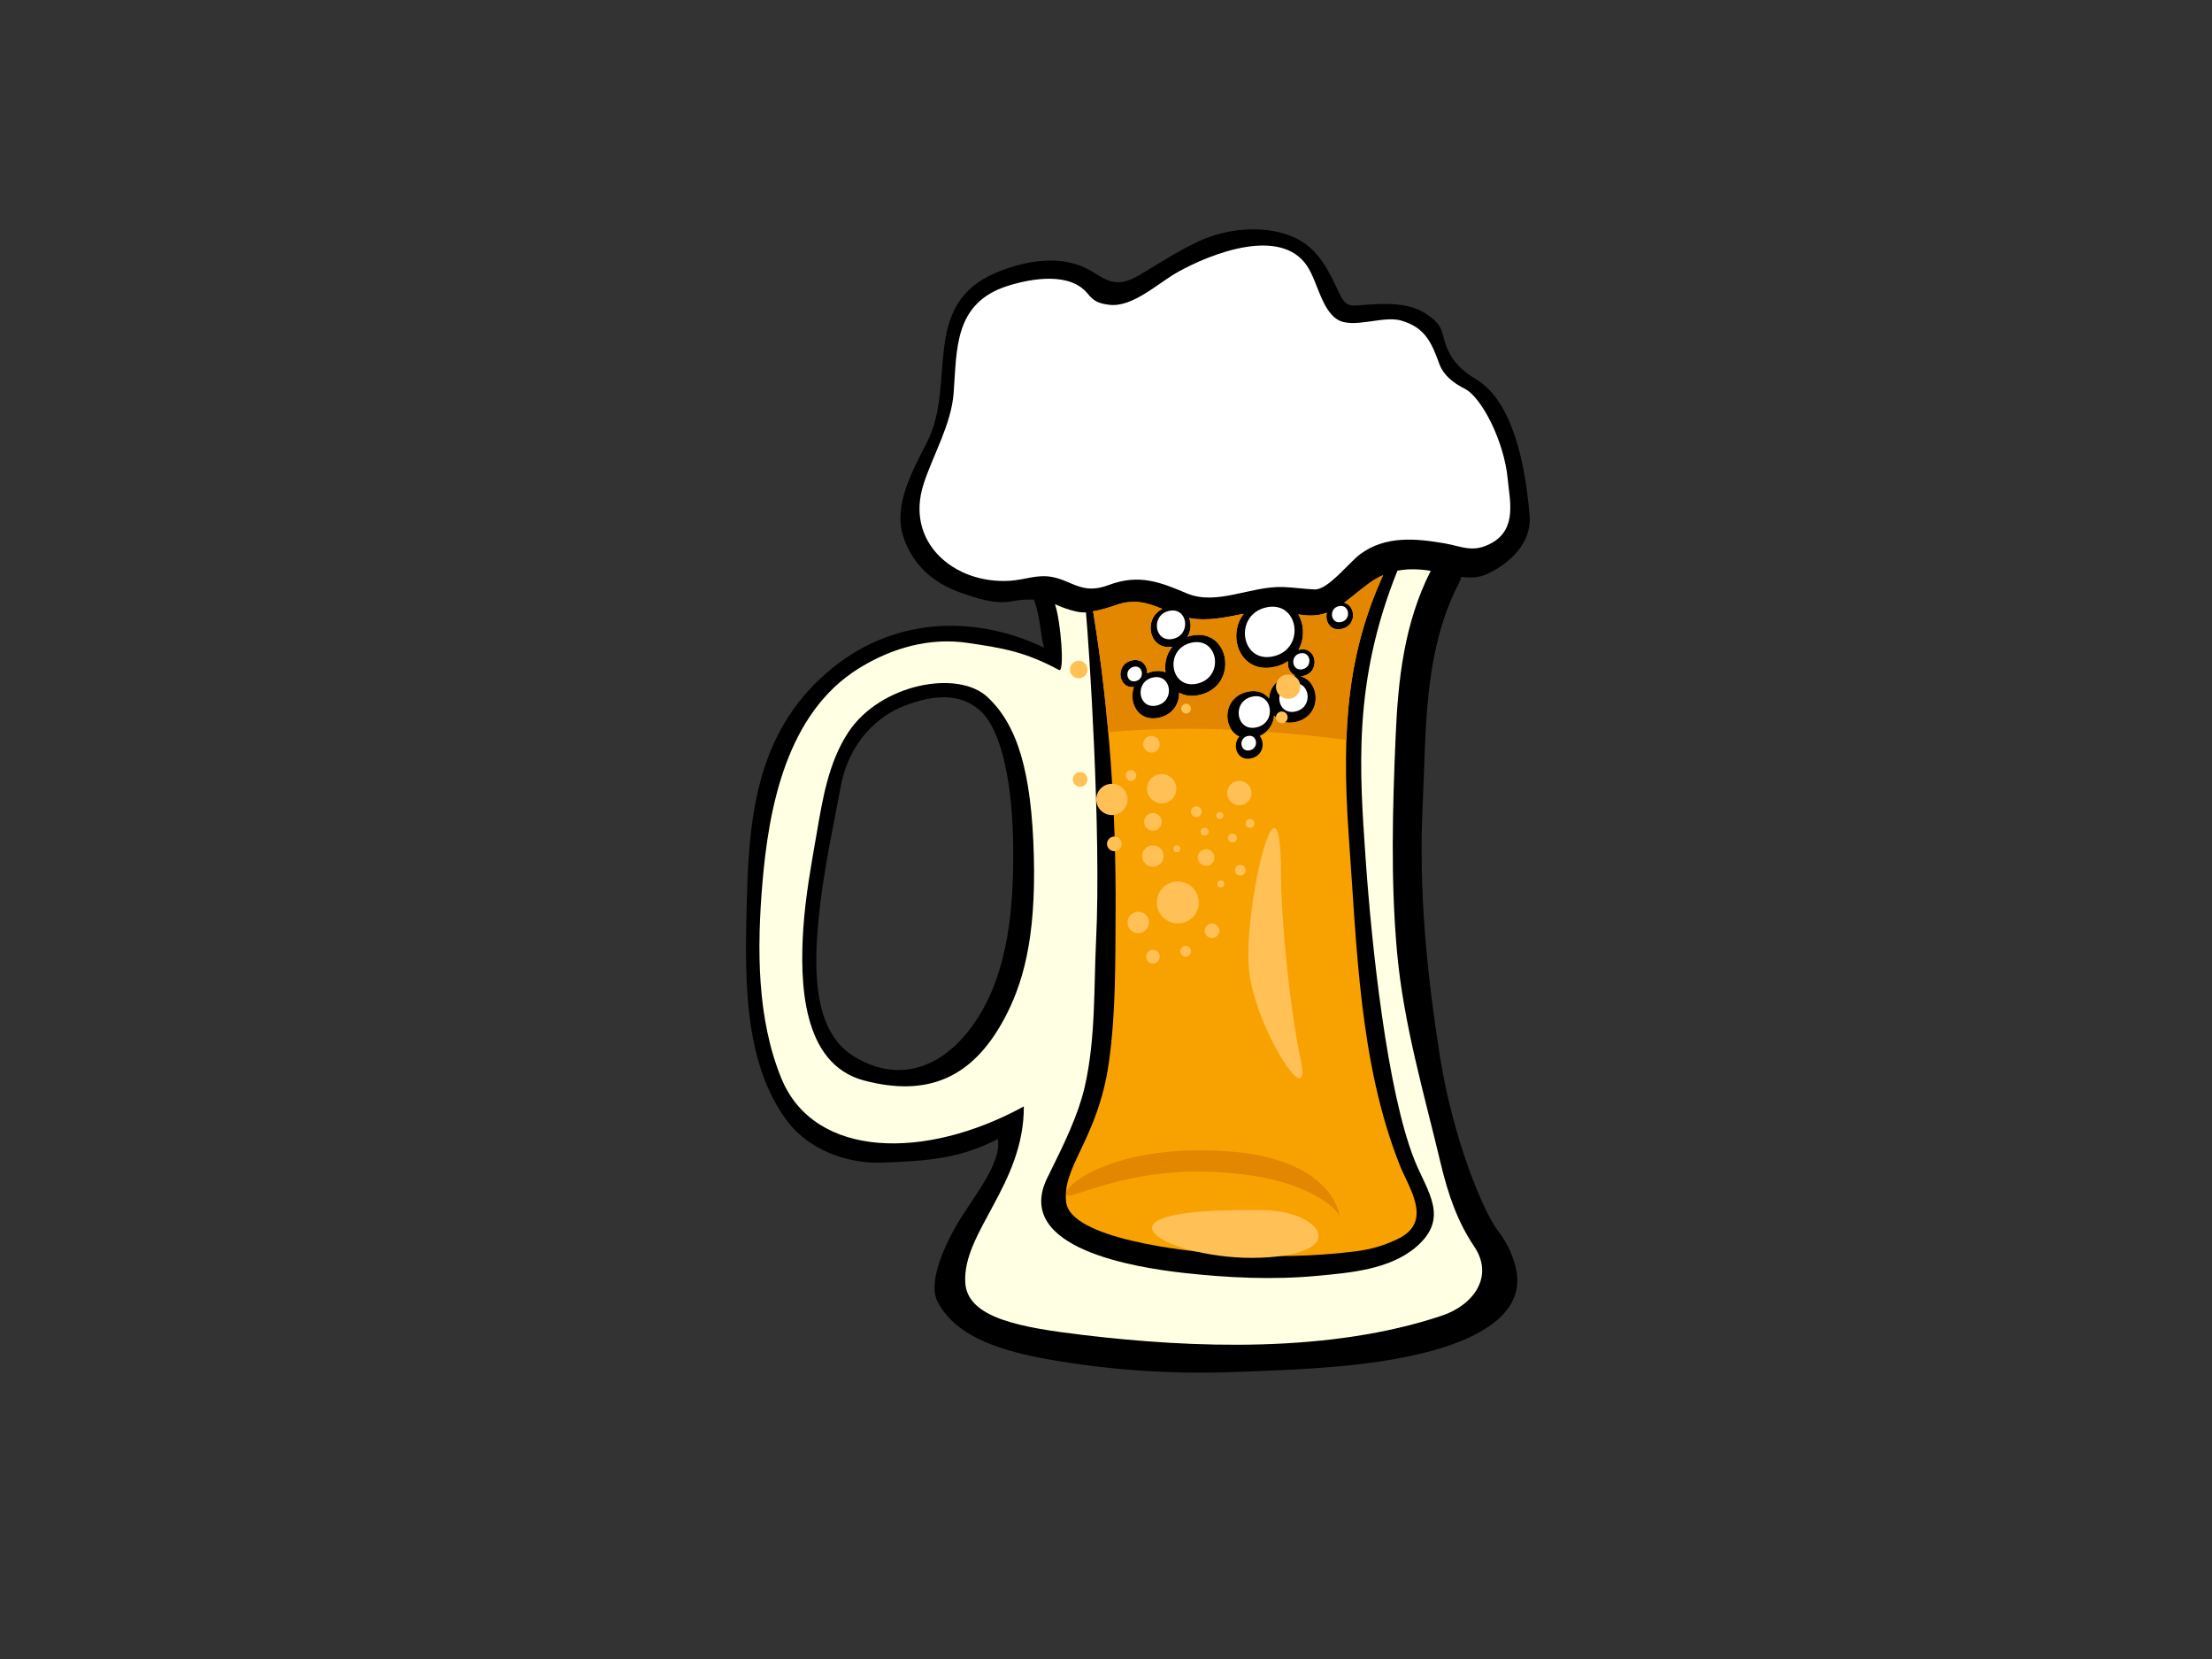 <?xml version="1.0" encoding="utf-8"?>
<!-- Generator: Adobe Illustrator 17.0.0, SVG Export Plug-In . SVG Version: 6.00 Build 0)  -->
<!DOCTYPE svg PUBLIC "-//W3C//DTD SVG 1.1//EN" "http://www.w3.org/Graphics/SVG/1.1/DTD/svg11.dtd">
<svg version="1.1" id="Layer_1" xmlns="http://www.w3.org/2000/svg" xmlns:xlink="http://www.w3.org/1999/xlink" x="0px" y="0px"
	 width="800px" height="600px" viewBox="0 0 800 600" enable-background="new 0 0 800 600" xml:space="preserve">
<rect x="0" y="0" width="800" height="600" fill="#333333" stroke="none"/>
<g>
	<path d="M284.985,405.822c7.362,9.601,20.819,15.11,33.88,14.658c15.877-0.555,28.129-1.315,41.991-8.537
		c1.633,8.429-8.812,21.028-13.931,29.487c-4.515,7.449-11.586,21.786-7.914,29.176c6.803,13.648,25.278,18.359,40.122,21.019
		c21.526,3.84,44.231,5.413,66.622,4.598c23.3-0.848,54.05-1.664,76.913-9.127c12.712-4.146,29.375-12.522,25.544-28.579
		c-1.418-5.957-3.941-10.144-6.564-13.554c-5.05-6.581-15.989-32.49-20.783-62.331c-4.784-30.128-7.843-60.432-6.339-91.423
		c1.3-26.626,0.148-55.609,13.313-80.703c0.341-0.66,0.52-1.285,0.624-1.896c3.003,0.408,6.2,0.396,9.024-0.864
		c8.592-3.825,16.505-11.468,15.717-21.142c-1.539-19.014-6.206-41.567-19.394-49.453c-13.161-7.899-10.38-16.116-13.843-20.092
		c-2.273-2.618-6.027-5.013-9.422-5.953c-5.16-1.438-10.114-1.3-15.548-0.961c-6.751,0.42-7.991,1.565-10.875-4.615
		c-4.199-9.003-8.153-16.866-17.899-20.434c-9.927-3.648-22.522-2.501-32.609,2.124c-7.618,3.501-14.407,8.071-21.634,12.336
		c-10.033,5.914-13.153-0.011-20.482-3.13c-9.631-4.107-21.588-1.938-31.49,2.292c-27.21,11.637-14.091,39.969-24.587,60.893
		c-5.277,10.494-12.385,22.804-8.81,34.214c3.194,10.128,10.671,16.983,20.802,20.516c5.453,1.896,12.381,4.344,18.579,3.116
		c2.687-0.531,5.36-0.733,7.964-0.588c2.527,7.055,2.126,12.282,3.654,17.387c-23.04-11.153-52.476-12.092-76.433,7.238
		c-26.649,21.485-30.19,51.61-31.016,82.076C269.422,351.461,268.209,383.829,284.985,405.822z M296.037,332.518
		c1.608-16.662,5.077-32.214,8.041-48.148c2.955-15.927,13.369-25.455,23.113-29.153c9.734-3.691,19.444-4.903,26.936,1.478
		c8.56,7.267,12.129,28.254,12.31,49.763c0.189,21.494-1.658,44.175-12.808,61.668c-11.191,17.513-27.8,24.523-45.094,13.75
		C293.63,372.543,294.458,348.876,296.037,332.518z"/>
	<path fill="#FFFFFF" d="M522.234,196.47c-9.95-1.68-20.994-2.862-30.186,3.869c-4.18,3.059-11.73,13.037-16.582,12.836
		c-3.802-0.157-7.525-0.721-11.327-0.867c-11.684-0.46-24.086,6.86-34.885,2.304c-9.723-4.124-17.37-7.143-28.314-3.013
		c-9.523,3.597-13.055-1.533-20.442-2.929c-5.372-1.012-9.796,1.021-15.203,1.372c-20.201,1.299-38.141-13.933-31.236-35.058
		c3.529-10.821,9.941-21.425,10.828-32.741c1.235-15.672-0.05-32.649,19.604-38.86c8.97-2.831,22.686-4.976,28.947,2.899
		c2.178,2.731,4.045,3.463,7.612,3.937c8.517,1.129,17.751-7.834,24.897-11.823c12.292-6.861,37.314-16.523,46.829-2.135
		c3.633,5.478,5.233,15.708,10.85,19.255c5.659,3.56,16.497-1.458,23.013,0.39c8.839,2.5,11.137,8.071,13.93,15.752
		c0.807,2.21,2.82,5.749,9.095,8.887c6.277,3.138,14.4,19.23,15.634,32.797c0.672,7.402,3.457,17.785-5.68,22.965
		C532.793,200.184,528.781,197.582,522.234,196.47z"/>
	<path fill="#F7A200" d="M395.428,221.662c-0.038-0.218-0.112-0.401-0.214-0.556c2.704-0.465,5.349-1.206,8.301-2.254
		c6.87-2.44,11.772-0.725,16.886,1.379c-7.161,3.45-4.842,15.155,3.608,13.659c-2.184,2.627-2.945,6.068-2.465,9.223
		c-1.366-0.492-2.972-0.636-4.848-0.199c-0.647,0.151-1.246,0.361-1.801,0.601c0.089-2.777-1.944-5.498-5.57-4.656
		c-6.127,1.428-4.985,10.255,0.784,9.604c-2.098,5.583,1.531,12.868,9.195,11.08c5.031-1.176,7.24-5.191,7.148-9.013
		c1.978,1.082,4.488,1.488,7.496,0.788c14.336-3.336,10.919-24.678-3.374-21.367c-0.397,0.093-0.738,0.251-1.107,0.37
		c1.258-2.084,1.445-4.661,0.635-6.809c6.714,1.279,13.223-0.291,19.727-1.529c-6.287,7.903-1.289,22.084,11.27,19.169
		c1.847-0.432,3.425-1.134,4.75-2.027c-0.347,2.138,0.647,4.394,2.673,5.18c-0.784-0.02-1.603,0.023-2.502,0.233
		c-4.582,1.063-6.793,4.503-7.063,7.999c-1.662-2.018-4.351-3.167-7.92-2.335c-9.001,2.092-8.995,13.29-2.795,16.17
		c-2.822,3.113-0.838,9.095,4.332,7.884c4.324-1.007,5.004-5.67,3.018-8.116c3.317-1.473,4.971-4.391,5.202-7.365
		c1.658,2.014,4.353,3.162,7.93,2.328c9.507-2.21,8.901-14.525,1.631-16.527c0.329-0.013,0.661-0.028,1.023-0.112
		c6.368-1.478,4.813-10.943-1.537-9.471c-0.092,0.018-0.164,0.062-0.254,0.086c2.294-4.037,2.159-9.131-0.05-12.873
		c4.324,0.741,7.518,0.444,10.358-0.607c-0.819,3.098,1.26,6.806,5.407,5.847c5.453-1.258,5.062-8.393,0.832-9.464
		c2.608-1.948,5.418-4.388,9.095-7.094c1.651-1.21,3.307-2.136,4.971-2.867c-12.159,27.031-15.347,53.068-12.375,94.681
		c2.926,40.203,3.783,81.638,18.392,118.64c3.332,8.371,12.204,20.467-0.555,26.683c-5.164,2.514-9.887,3.846-15.418,4.542
		c-15.52,1.965-31.444,2.123-46.746,1.064c-15.623-1.085-56.236-5.736-57.898-18.775c-1.657-13.046,11.487-22.81,15.436-50.59
		c2.537-17.879,2.319-36.076,2.429-53.883C403.708,293.866,401.22,257.207,395.428,221.662z"/>
	<path fill="#E38600" d="M468.724,261.1c-3.577,0.834-6.271-0.314-7.93-2.328c-0.168,2.168-1.104,4.299-2.876,5.869
		c9.696,0.697,19.377,1.69,29.019,2.923c0.809-22.941,4.925-41.011,13.263-59.545c-1.664,0.731-3.321,1.657-4.971,2.867
		c-3.677,2.706-6.487,5.146-9.095,7.094c4.23,1.071,4.621,8.206-0.832,9.464c-4.147,0.959-6.225-2.748-5.407-5.847
		c-2.841,1.051-6.034,1.347-10.358,0.607c2.209,3.742,2.344,8.836,0.05,12.873c0.091-0.024,0.162-0.067,0.254-0.086
		c6.35-1.473,7.905,7.992,1.537,9.471c-0.362,0.084-0.693,0.098-1.023,0.112C477.624,246.575,478.231,258.89,468.724,261.1z"/>
	<path fill="#E38600" d="M400.805,264.766c14.794-1.292,29.683-1.499,44.572-0.863c-2.999-4.39-1.61-12.015,5.659-13.704
		c3.569-0.832,6.258,0.318,7.92,2.335c0.27-3.496,2.481-6.936,7.063-7.999c0.899-0.21,1.718-0.253,2.502-0.233
		c-2.026-0.786-3.02-3.042-2.673-5.18c-1.325,0.894-2.903,1.596-4.75,2.027c-12.558,2.915-17.556-11.266-11.27-19.169
		c-6.505,1.238-13.013,2.808-19.727,1.529c0.809,2.148,0.622,4.725-0.635,6.809c0.37-0.118,0.711-0.276,1.107-0.37
		c14.294-3.311,17.71,18.031,3.374,21.367c-3.009,0.7-5.518,0.294-7.496-0.788c0.093,3.822-2.117,7.837-7.148,9.013
		c-7.664,1.789-11.293-5.497-9.195-11.08c-5.769,0.651-6.911-8.175-0.784-9.604c3.627-0.842,5.659,1.879,5.57,4.656
		c0.555-0.24,1.154-0.45,1.801-0.601c1.876-0.436,3.482-0.293,4.848,0.199c-0.48-3.155,0.281-6.596,2.465-9.223
		c-8.45,1.496-10.769-10.209-3.608-13.659c-5.114-2.104-10.016-3.819-16.886-1.379c-2.953,1.049-5.597,1.789-8.301,2.254
		c0.102,0.155,0.175,0.338,0.214,0.556C397.745,235.878,399.509,250.275,400.805,264.766z"/>
	<path fill="#FFFFFF" d="M485.082,224.962c-3.839,0.889-4.738-4.846-0.9-5.734C488.017,218.343,488.923,224.075,485.082,224.962z"/>
	<path fill="#FFFFFF" d="M470.197,236.298c3.843-0.893,4.742,4.843,0.898,5.737C467.248,242.928,466.355,237.189,470.197,236.298z"
		/>
	<path fill="#FFFFFF" d="M460.588,237.358c-11.834,2.747-14.538-14.934-2.731-17.664
		C469.662,216.969,472.412,234.618,460.588,237.358z"/>
	<path fill="#FFFFFF" d="M468.585,257.31c-6.761,1.572-8.323-8.494-1.57-10.066C473.766,245.678,475.349,255.733,468.585,257.31z"/>
	<path fill="#FFFFFF" d="M452.775,251.974c7.431-1.73,9.153,9.344,1.712,11.075C447.047,264.786,445.341,253.704,452.775,251.974z"
		/>
	<path fill="#FFFFFF" d="M451.223,266.19c3.477-0.809,4.278,4.356,0.803,5.167C448.55,272.174,447.748,267.002,451.223,266.19z"/>
	<path fill="#FFFFFF" d="M430.803,232.46c9.879-2.291,12.129,12.473,2.24,14.774C423.142,249.534,420.924,234.75,430.803,232.46z"/>
	<path fill="#FFFFFF" d="M424.273,231.042c-6.751,1.567-8.257-8.54-1.514-10.1C429.499,219.381,431.018,229.48,424.273,231.042z"/>
	<path fill="#FFFFFF" d="M416.881,245.047c6.755-1.57,8.278,8.525,1.514,10.099C411.632,256.725,410.124,246.62,416.881,245.047z"/>
	<path fill="#FFFFFF" d="M410.744,246.341c-3.467,0.809-4.239-4.378-0.772-5.185C413.443,240.35,414.213,245.534,410.744,246.341z"
		/>
	<path fill="#FFFFE3" d="M275.742,319.317c2.246-26.567,8.483-61.399,35.086-77.731c12.134-7.452,25.588-11.045,39.009-9.086
		c13.092,1.911,20.919,3.221,33.179,9.823c2.092,1.12,0.659-17.691-1.475-23.813c0.05,0.032,7.042,3.312,11.212,2.969
		c1,10.791,5.603,78.823,3.661,118.568c-0.838,17.309-0.139,35.421-4.043,52.718c-2.446,10.802-7.841,21.571-13.56,33.137
		c-12.735,25.712,32.199,32.565,49.503,34.487c15.715,1.74,32.127,2.551,48.264,1.019c11.543-1.094,25.848-2.211,35.434-10.299
		c12.502-10.56,4.122-20.082-0.514-31.738c-9.831-24.858-15.386-77.003-17.603-108.774c-2.175-31.789-4.731-63.862,11.508-104.198
		c3.956-0.766,7.961-0.589,12.034,0.046c-9.648,19.081-11.805,39.422-12.685,59.811c-1.125,26.182-1.826,52.178,0.499,78.027
		c2.385,26.261,9.754,51.047,15.788,76.45c2.737,11.457,6.089,21.08,12.152,30.123c7.248,10.769-0.241,21.141-11.711,24.969
		c-40.512,13.556-89.573,11.805-129.939,6.968c-22.256-2.684-41.606-6.018-42.432-18.833c-1.167-18.189,21.308-35.62,21.174-63.813
		c-35.554,19.501-75.603,18.914-87.618-9.963C273.77,368.595,273.712,343.313,275.742,319.317z M290.527,335.747
		c-1.279,19.407-0.593,49.049,21.95,55.026c23.084,6.093,39.133-0.971,50.541-21.978c6.688-12.342,11.693-28.64,10.886-59.158
		c-0.786-30.536-5.959-47.462-16.769-57.532c-10.782-10.09-38.711-4.751-50.262,12.63c-7.319,10.986-9.442,24.758-11.526,36.762
		C293.366,312.896,291.282,324.323,290.527,335.747z"/>
</g>
<path fill="#FFC156" d="M457.572,437.708c20.006,0.4,31.443,15.72-1.429,17.15C423.27,456.288,386.109,436.278,457.572,437.708z"/>
<path fill="#FFC156" d="M463.288,316.224c0,14.292,2.856,47.165,7.146,67.174c4.29,20.008-15.721-10.005-18.579-31.444
	C448.996,330.515,463.288,270.488,463.288,316.224z"/>
<path fill="#E38600" d="M388.003,432.161c11.792-3.628,31.784-11.656,64.278-7.064c21.782,3.078,31.785,12.362,32.139,14.834
	c0.354,2.472,0.354-21.191-42.028-23.663C395.125,413.51,378.819,434.986,388.003,432.161z"/>
<circle fill="#FFC156" cx="465.879" cy="248.332" r="4.415"/>
<circle fill="#FFC156" cx="448.218" cy="286.828" r="4.415"/>
<circle fill="#FFC156" cx="432.68" cy="293.538" r="1.942"/>
<circle fill="#FFC156" cx="420.141" cy="285.239" r="5.298"/>
<circle fill="#FFC156" cx="416.963" cy="297.247" r="3.179"/>
<circle fill="#FFC156" cx="402.129" cy="289.124" r="5.651"/>
<circle fill="#FFC156" cx="390.651" cy="281.883" r="2.648"/>
<circle fill="#FFC156" cx="409.015" cy="280.471" r="1.943"/>
<circle fill="#FFC156" cx="403.013" cy="305.193" r="2.648"/>
<circle fill="#FFC156" cx="425.969" cy="326.384" r="7.594"/>
<circle fill="#FFC156" cx="436.211" cy="310.137" r="3.003"/>
<circle fill="#FFC156" cx="416.964" cy="309.608" r="3.885"/>
<circle fill="#FFC156" cx="425.616" cy="306.959" r="1.237"/>
<circle fill="#FFC156" cx="445.747" cy="303.073" r="1.589"/>
<circle fill="#FFC156" cx="435.682" cy="300.779" r="1.413"/>
<circle fill="#FFC156" cx="452.103" cy="297.777" r="1.589"/>
<circle fill="#FFC156" cx="441.155" cy="294.951" r="1.237"/>
<circle fill="#FFC156" cx="411.665" cy="333.624" r="3.885"/>
<circle fill="#FFC156" cx="428.795" cy="344.042" r="1.942"/>
<circle fill="#FFC156" cx="438.33" cy="336.626" r="2.648"/>
<circle fill="#FFC156" cx="416.963" cy="345.985" r="2.472"/>
<circle fill="#FFC156" cx="441.509" cy="319.673" r="1.236"/>
<circle fill="#FFC156" cx="448.572" cy="314.729" r="1.942"/>
<circle fill="#FFC156" cx="463.583" cy="259.456" r="2.119"/>
<circle fill="#FFC156" cx="416.433" cy="269.169" r="3.002"/>
<circle fill="#FFC156" cx="428.971" cy="256.278" r="1.766"/>
<circle fill="#FFC156" cx="390.122" cy="242.151" r="3.179"/>
</svg>
